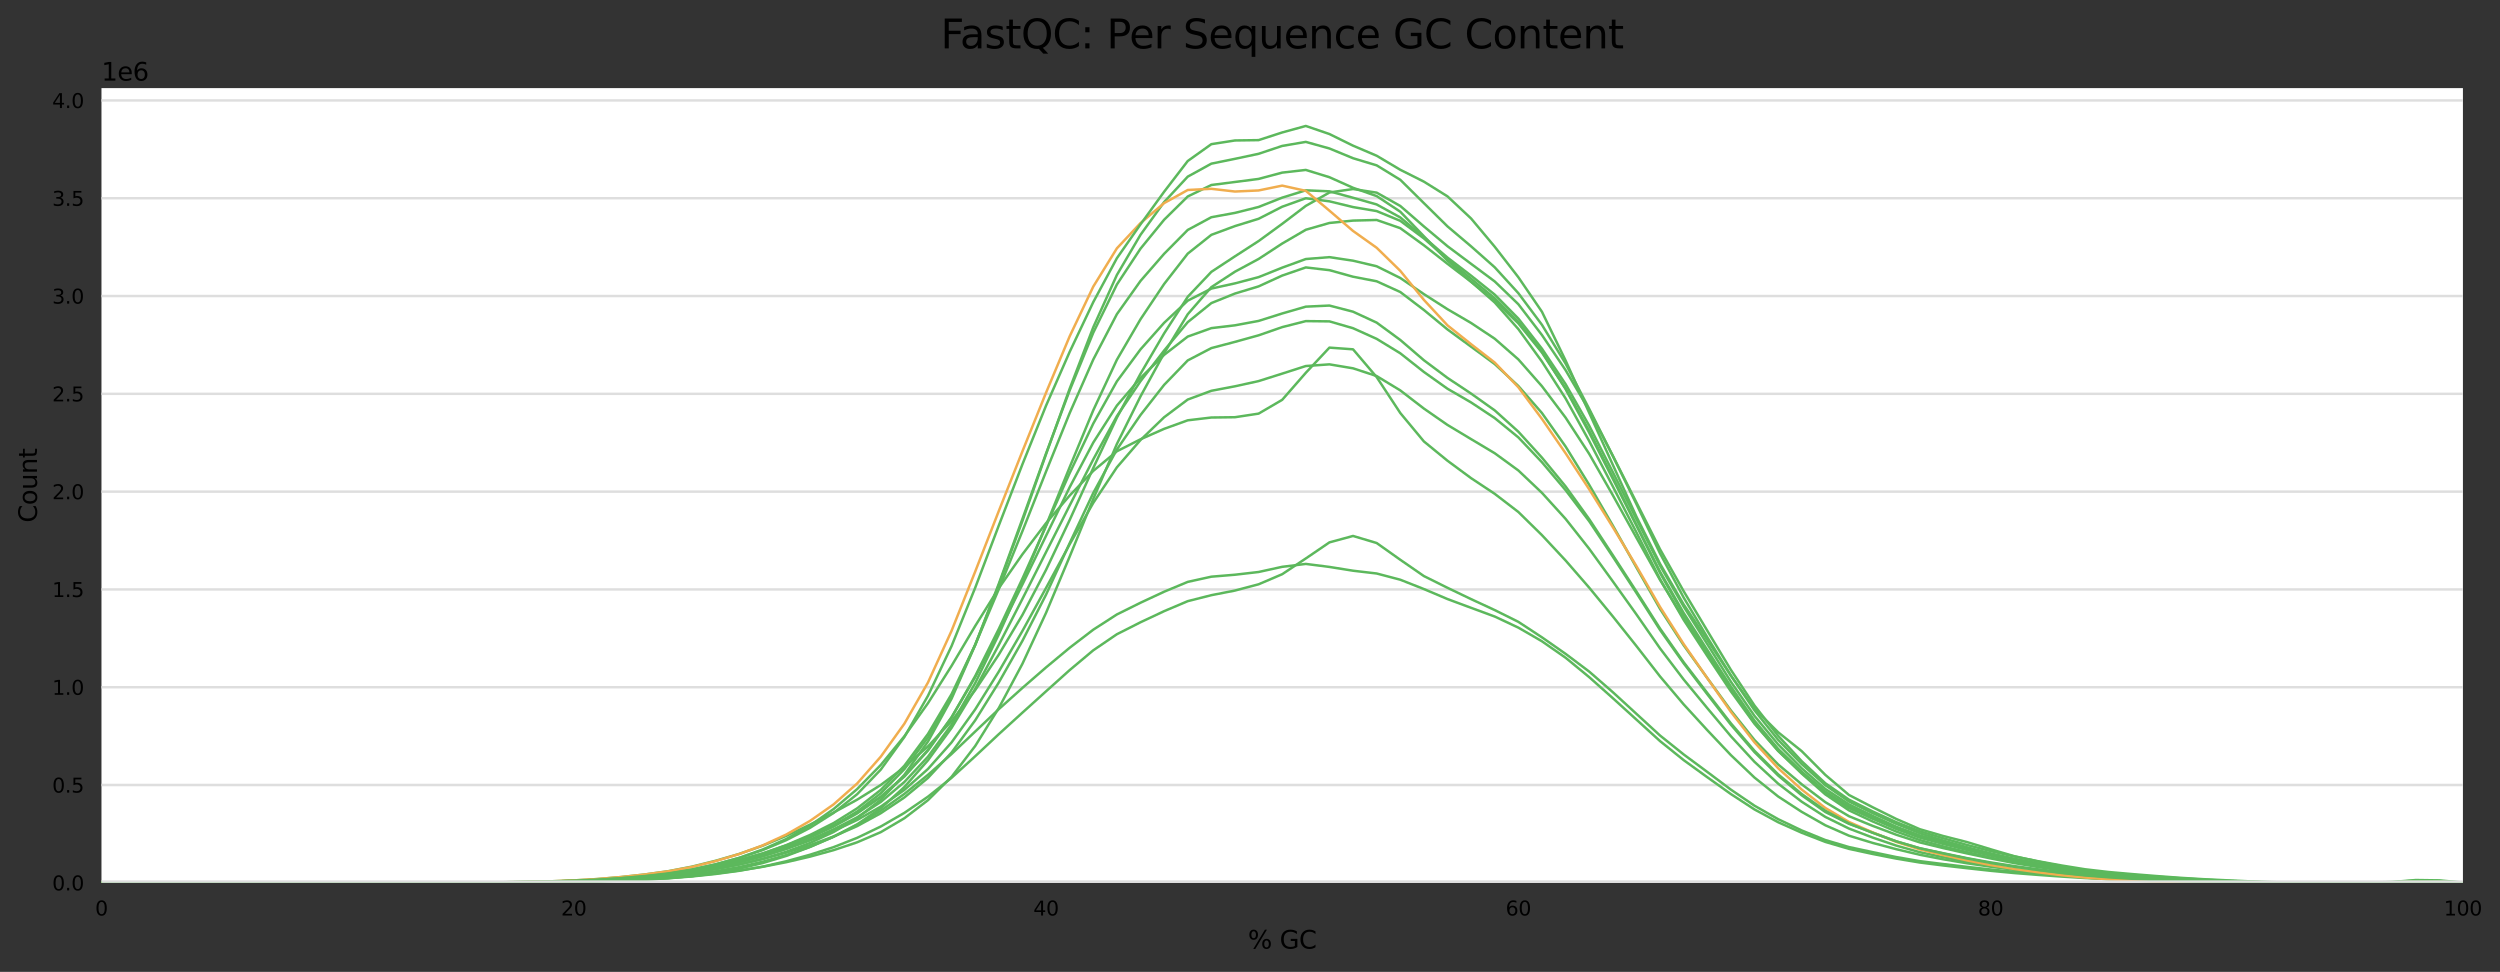 <?xml version="1.0" encoding="utf-8" standalone="no"?>
<!DOCTYPE svg PUBLIC "-//W3C//DTD SVG 1.1//EN"
  "http://www.w3.org/Graphics/SVG/1.1/DTD/svg11.dtd">
<svg xmlns:xlink="http://www.w3.org/1999/xlink" width="1000.281pt" height="388.845pt" viewBox="0 0 1000.281 388.845" xmlns="http://www.w3.org/2000/svg" version="1.1">
 <rect x="0" y="0" width="1000.281" height="388.845" fill="#333333" stroke="none"/>
 <defs>
  <style type="text/css">*{stroke-linejoin: round; stroke-linecap: butt}</style>
 </defs>
 <g id="figure_1">
  <g id="axes_1">
   <g id="patch_1">
    <path d="M 40.601 353.224 
L 985.446 353.224 
L 985.446 35.256 
L 40.601 35.256 
z
" style="fill: #ffffff"/>
   </g>
   <g id="matplotlib.axis_1">
    <g id="xtick_1">
     <g id="text_1">
      <!-- 0 -->
      <g transform="translate(38.056 366.303) scale(0.08 -0.08)">
       <defs>
        <path id="DejaVuSans-30" d="M 2034 4250 
Q 1547 4250 1301 3770 
Q 1056 3291 1056 2328 
Q 1056 1369 1301 889 
Q 1547 409 2034 409 
Q 2525 409 2770 889 
Q 3016 1369 3016 2328 
Q 3016 3291 2770 3770 
Q 2525 4250 2034 4250 
z
M 2034 4750 
Q 2819 4750 3233 4129 
Q 3647 3509 3647 2328 
Q 3647 1150 3233 529 
Q 2819 -91 2034 -91 
Q 1250 -91 836 529 
Q 422 1150 422 2328 
Q 422 3509 836 4129 
Q 1250 4750 2034 4750 
z
" transform="scale(0.016)"/>
       </defs>
       <use xlink:href="#DejaVuSans-30"/>
      </g>
     </g>
    </g>
    <g id="xtick_2">
     <g id="text_2">
      <!-- 20 -->
      <g transform="translate(224.48 366.303) scale(0.08 -0.08)">
       <defs>
        <path id="DejaVuSans-32" d="M 1228 531 
L 3431 531 
L 3431 0 
L 469 0 
L 469 531 
Q 828 903 1448 1529 
Q 2069 2156 2228 2338 
Q 2531 2678 2651 2914 
Q 2772 3150 2772 3378 
Q 2772 3750 2511 3984 
Q 2250 4219 1831 4219 
Q 1534 4219 1204 4116 
Q 875 4013 500 3803 
L 500 4441 
Q 881 4594 1212 4672 
Q 1544 4750 1819 4750 
Q 2544 4750 2975 4387 
Q 3406 4025 3406 3419 
Q 3406 3131 3298 2873 
Q 3191 2616 2906 2266 
Q 2828 2175 2409 1742 
Q 1991 1309 1228 531 
z
" transform="scale(0.016)"/>
       </defs>
       <use xlink:href="#DejaVuSans-32"/>
       <use xlink:href="#DejaVuSans-30" x="63.623"/>
      </g>
     </g>
    </g>
    <g id="xtick_3">
     <g id="text_3">
      <!-- 40 -->
      <g transform="translate(413.449 366.303) scale(0.08 -0.08)">
       <defs>
        <path id="DejaVuSans-34" d="M 2419 4116 
L 825 1625 
L 2419 1625 
L 2419 4116 
z
M 2253 4666 
L 3047 4666 
L 3047 1625 
L 3713 1625 
L 3713 1100 
L 3047 1100 
L 3047 0 
L 2419 0 
L 2419 1100 
L 313 1100 
L 313 1709 
L 2253 4666 
z
" transform="scale(0.016)"/>
       </defs>
       <use xlink:href="#DejaVuSans-34"/>
       <use xlink:href="#DejaVuSans-30" x="63.623"/>
      </g>
     </g>
    </g>
    <g id="xtick_4">
     <g id="text_4">
      <!-- 60 -->
      <g transform="translate(602.418 366.303) scale(0.08 -0.08)">
       <defs>
        <path id="DejaVuSans-36" d="M 2113 2584 
Q 1688 2584 1439 2293 
Q 1191 2003 1191 1497 
Q 1191 994 1439 701 
Q 1688 409 2113 409 
Q 2538 409 2786 701 
Q 3034 994 3034 1497 
Q 3034 2003 2786 2293 
Q 2538 2584 2113 2584 
z
M 3366 4563 
L 3366 3988 
Q 3128 4100 2886 4159 
Q 2644 4219 2406 4219 
Q 1781 4219 1451 3797 
Q 1122 3375 1075 2522 
Q 1259 2794 1537 2939 
Q 1816 3084 2150 3084 
Q 2853 3084 3261 2657 
Q 3669 2231 3669 1497 
Q 3669 778 3244 343 
Q 2819 -91 2113 -91 
Q 1303 -91 875 529 
Q 447 1150 447 2328 
Q 447 3434 972 4092 
Q 1497 4750 2381 4750 
Q 2619 4750 2861 4703 
Q 3103 4656 3366 4563 
z
" transform="scale(0.016)"/>
       </defs>
       <use xlink:href="#DejaVuSans-36"/>
       <use xlink:href="#DejaVuSans-30" x="63.623"/>
      </g>
     </g>
    </g>
    <g id="xtick_5">
     <g id="text_5">
      <!-- 80 -->
      <g transform="translate(791.387 366.303) scale(0.08 -0.08)">
       <defs>
        <path id="DejaVuSans-38" d="M 2034 2216 
Q 1584 2216 1326 1975 
Q 1069 1734 1069 1313 
Q 1069 891 1326 650 
Q 1584 409 2034 409 
Q 2484 409 2743 651 
Q 3003 894 3003 1313 
Q 3003 1734 2745 1975 
Q 2488 2216 2034 2216 
z
M 1403 2484 
Q 997 2584 770 2862 
Q 544 3141 544 3541 
Q 544 4100 942 4425 
Q 1341 4750 2034 4750 
Q 2731 4750 3128 4425 
Q 3525 4100 3525 3541 
Q 3525 3141 3298 2862 
Q 3072 2584 2669 2484 
Q 3125 2378 3379 2068 
Q 3634 1759 3634 1313 
Q 3634 634 3220 271 
Q 2806 -91 2034 -91 
Q 1263 -91 848 271 
Q 434 634 434 1313 
Q 434 1759 690 2068 
Q 947 2378 1403 2484 
z
M 1172 3481 
Q 1172 3119 1398 2916 
Q 1625 2713 2034 2713 
Q 2441 2713 2670 2916 
Q 2900 3119 2900 3481 
Q 2900 3844 2670 4047 
Q 2441 4250 2034 4250 
Q 1625 4250 1398 4047 
Q 1172 3844 1172 3481 
z
" transform="scale(0.016)"/>
       </defs>
       <use xlink:href="#DejaVuSans-38"/>
       <use xlink:href="#DejaVuSans-30" x="63.623"/>
      </g>
     </g>
    </g>
    <g id="xtick_6">
     <g id="text_6">
      <!-- 100 -->
      <g transform="translate(977.811 366.303) scale(0.08 -0.08)">
       <defs>
        <path id="DejaVuSans-31" d="M 794 531 
L 1825 531 
L 1825 4091 
L 703 3866 
L 703 4441 
L 1819 4666 
L 2450 4666 
L 2450 531 
L 3481 531 
L 3481 0 
L 794 0 
L 794 531 
z
" transform="scale(0.016)"/>
       </defs>
       <use xlink:href="#DejaVuSans-31"/>
       <use xlink:href="#DejaVuSans-30" x="63.623"/>
       <use xlink:href="#DejaVuSans-30" x="127.246"/>
      </g>
     </g>
    </g>
    <g id="text_7">
     <!-- % GC -->
     <g transform="translate(499.318 379.565) scale(0.1 -0.1)">
      <defs>
       <path id="DejaVuSans-25" d="M 4653 2053 
Q 4381 2053 4226 1822 
Q 4072 1591 4072 1178 
Q 4072 772 4226 539 
Q 4381 306 4653 306 
Q 4919 306 5073 539 
Q 5228 772 5228 1178 
Q 5228 1588 5073 1820 
Q 4919 2053 4653 2053 
z
M 4653 2450 
Q 5147 2450 5437 2106 
Q 5728 1763 5728 1178 
Q 5728 594 5436 251 
Q 5144 -91 4653 -91 
Q 4153 -91 3862 251 
Q 3572 594 3572 1178 
Q 3572 1766 3864 2108 
Q 4156 2450 4653 2450 
z
M 1428 4353 
Q 1159 4353 1004 4120 
Q 850 3888 850 3481 
Q 850 3069 1003 2837 
Q 1156 2606 1428 2606 
Q 1700 2606 1854 2837 
Q 2009 3069 2009 3481 
Q 2009 3884 1853 4118 
Q 1697 4353 1428 4353 
z
M 4250 4750 
L 4750 4750 
L 1831 -91 
L 1331 -91 
L 4250 4750 
z
M 1428 4750 
Q 1922 4750 2215 4408 
Q 2509 4066 2509 3481 
Q 2509 2891 2217 2550 
Q 1925 2209 1428 2209 
Q 931 2209 642 2551 
Q 353 2894 353 3481 
Q 353 4063 643 4406 
Q 934 4750 1428 4750 
z
" transform="scale(0.016)"/>
       <path id="DejaVuSans-20" transform="scale(0.016)"/>
       <path id="DejaVuSans-47" d="M 3809 666 
L 3809 1919 
L 2778 1919 
L 2778 2438 
L 4434 2438 
L 4434 434 
Q 4069 175 3628 42 
Q 3188 -91 2688 -91 
Q 1594 -91 976 548 
Q 359 1188 359 2328 
Q 359 3472 976 4111 
Q 1594 4750 2688 4750 
Q 3144 4750 3555 4637 
Q 3966 4525 4313 4306 
L 4313 3634 
Q 3963 3931 3569 4081 
Q 3175 4231 2741 4231 
Q 1884 4231 1454 3753 
Q 1025 3275 1025 2328 
Q 1025 1384 1454 906 
Q 1884 428 2741 428 
Q 3075 428 3337 486 
Q 3600 544 3809 666 
z
" transform="scale(0.016)"/>
       <path id="DejaVuSans-43" d="M 4122 4306 
L 4122 3641 
Q 3803 3938 3442 4084 
Q 3081 4231 2675 4231 
Q 1875 4231 1450 3742 
Q 1025 3253 1025 2328 
Q 1025 1406 1450 917 
Q 1875 428 2675 428 
Q 3081 428 3442 575 
Q 3803 722 4122 1019 
L 4122 359 
Q 3791 134 3420 21 
Q 3050 -91 2638 -91 
Q 1578 -91 968 557 
Q 359 1206 359 2328 
Q 359 3453 968 4101 
Q 1578 4750 2638 4750 
Q 3056 4750 3426 4639 
Q 3797 4528 4122 4306 
z
" transform="scale(0.016)"/>
      </defs>
      <use xlink:href="#DejaVuSans-25"/>
      <use xlink:href="#DejaVuSans-20" x="95.02"/>
      <use xlink:href="#DejaVuSans-47" x="126.807"/>
      <use xlink:href="#DejaVuSans-43" x="204.297"/>
     </g>
    </g>
   </g>
   <g id="matplotlib.axis_2">
    <g id="ytick_1">
     <g id="line2d_1">
      <path d="M 40.601 353.224 
L 985.446 353.224 
" clip-path="url(#pefaa53a4fd)" style="fill: none; stroke: #dedede; stroke-linecap: square"/>
     </g>
     <g id="text_8">
      <!-- 0.0 -->
      <g transform="translate(20.878 356.263) scale(0.08 -0.08)">
       <defs>
        <path id="DejaVuSans-2e" d="M 684 794 
L 1344 794 
L 1344 0 
L 684 0 
L 684 794 
z
" transform="scale(0.016)"/>
       </defs>
       <use xlink:href="#DejaVuSans-30"/>
       <use xlink:href="#DejaVuSans-2e" x="63.623"/>
       <use xlink:href="#DejaVuSans-30" x="95.41"/>
      </g>
     </g>
    </g>
    <g id="ytick_2">
     <g id="line2d_2">
      <path d="M 40.601 314.094 
L 985.446 314.094 
" clip-path="url(#pefaa53a4fd)" style="fill: none; stroke: #dedede; stroke-linecap: square"/>
     </g>
     <g id="text_9">
      <!-- 0.5 -->
      <g transform="translate(20.878 317.134) scale(0.08 -0.08)">
       <defs>
        <path id="DejaVuSans-35" d="M 691 4666 
L 3169 4666 
L 3169 4134 
L 1269 4134 
L 1269 2991 
Q 1406 3038 1543 3061 
Q 1681 3084 1819 3084 
Q 2600 3084 3056 2656 
Q 3513 2228 3513 1497 
Q 3513 744 3044 326 
Q 2575 -91 1722 -91 
Q 1428 -91 1123 -41 
Q 819 9 494 109 
L 494 744 
Q 775 591 1075 516 
Q 1375 441 1709 441 
Q 2250 441 2565 725 
Q 2881 1009 2881 1497 
Q 2881 1984 2565 2268 
Q 2250 2553 1709 2553 
Q 1456 2553 1204 2497 
Q 953 2441 691 2322 
L 691 4666 
z
" transform="scale(0.016)"/>
       </defs>
       <use xlink:href="#DejaVuSans-30"/>
       <use xlink:href="#DejaVuSans-2e" x="63.623"/>
       <use xlink:href="#DejaVuSans-35" x="95.41"/>
      </g>
     </g>
    </g>
    <g id="ytick_3">
     <g id="line2d_3">
      <path d="M 40.601 274.965 
L 985.446 274.965 
" clip-path="url(#pefaa53a4fd)" style="fill: none; stroke: #dedede; stroke-linecap: square"/>
     </g>
     <g id="text_10">
      <!-- 1.0 -->
      <g transform="translate(20.878 278.004) scale(0.08 -0.08)">
       <use xlink:href="#DejaVuSans-31"/>
       <use xlink:href="#DejaVuSans-2e" x="63.623"/>
       <use xlink:href="#DejaVuSans-30" x="95.41"/>
      </g>
     </g>
    </g>
    <g id="ytick_4">
     <g id="line2d_4">
      <path d="M 40.601 235.836 
L 985.446 235.836 
" clip-path="url(#pefaa53a4fd)" style="fill: none; stroke: #dedede; stroke-linecap: square"/>
     </g>
     <g id="text_11">
      <!-- 1.5 -->
      <g transform="translate(20.878 238.875) scale(0.08 -0.08)">
       <use xlink:href="#DejaVuSans-31"/>
       <use xlink:href="#DejaVuSans-2e" x="63.623"/>
       <use xlink:href="#DejaVuSans-35" x="95.41"/>
      </g>
     </g>
    </g>
    <g id="ytick_5">
     <g id="line2d_5">
      <path d="M 40.601 196.706 
L 985.446 196.706 
" clip-path="url(#pefaa53a4fd)" style="fill: none; stroke: #dedede; stroke-linecap: square"/>
     </g>
     <g id="text_12">
      <!-- 2.0 -->
      <g transform="translate(20.878 199.746) scale(0.08 -0.08)">
       <use xlink:href="#DejaVuSans-32"/>
       <use xlink:href="#DejaVuSans-2e" x="63.623"/>
       <use xlink:href="#DejaVuSans-30" x="95.41"/>
      </g>
     </g>
    </g>
    <g id="ytick_6">
     <g id="line2d_6">
      <path d="M 40.601 157.577 
L 985.446 157.577 
" clip-path="url(#pefaa53a4fd)" style="fill: none; stroke: #dedede; stroke-linecap: square"/>
     </g>
     <g id="text_13">
      <!-- 2.5 -->
      <g transform="translate(20.878 160.616) scale(0.08 -0.08)">
       <use xlink:href="#DejaVuSans-32"/>
       <use xlink:href="#DejaVuSans-2e" x="63.623"/>
       <use xlink:href="#DejaVuSans-35" x="95.41"/>
      </g>
     </g>
    </g>
    <g id="ytick_7">
     <g id="line2d_7">
      <path d="M 40.601 118.447 
L 985.446 118.447 
" clip-path="url(#pefaa53a4fd)" style="fill: none; stroke: #dedede; stroke-linecap: square"/>
     </g>
     <g id="text_14">
      <!-- 3.0 -->
      <g transform="translate(20.878 121.487) scale(0.08 -0.08)">
       <defs>
        <path id="DejaVuSans-33" d="M 2597 2516 
Q 3050 2419 3304 2112 
Q 3559 1806 3559 1356 
Q 3559 666 3084 287 
Q 2609 -91 1734 -91 
Q 1441 -91 1130 -33 
Q 819 25 488 141 
L 488 750 
Q 750 597 1062 519 
Q 1375 441 1716 441 
Q 2309 441 2620 675 
Q 2931 909 2931 1356 
Q 2931 1769 2642 2001 
Q 2353 2234 1838 2234 
L 1294 2234 
L 1294 2753 
L 1863 2753 
Q 2328 2753 2575 2939 
Q 2822 3125 2822 3475 
Q 2822 3834 2567 4026 
Q 2313 4219 1838 4219 
Q 1578 4219 1281 4162 
Q 984 4106 628 3988 
L 628 4550 
Q 988 4650 1302 4700 
Q 1616 4750 1894 4750 
Q 2613 4750 3031 4423 
Q 3450 4097 3450 3541 
Q 3450 3153 3228 2886 
Q 3006 2619 2597 2516 
z
" transform="scale(0.016)"/>
       </defs>
       <use xlink:href="#DejaVuSans-33"/>
       <use xlink:href="#DejaVuSans-2e" x="63.623"/>
       <use xlink:href="#DejaVuSans-30" x="95.41"/>
      </g>
     </g>
    </g>
    <g id="ytick_8">
     <g id="line2d_8">
      <path d="M 40.601 79.318 
L 985.446 79.318 
" clip-path="url(#pefaa53a4fd)" style="fill: none; stroke: #dedede; stroke-linecap: square"/>
     </g>
     <g id="text_15">
      <!-- 3.5 -->
      <g transform="translate(20.878 82.357) scale(0.08 -0.08)">
       <use xlink:href="#DejaVuSans-33"/>
       <use xlink:href="#DejaVuSans-2e" x="63.623"/>
       <use xlink:href="#DejaVuSans-35" x="95.41"/>
      </g>
     </g>
    </g>
    <g id="ytick_9">
     <g id="line2d_9">
      <path d="M 40.601 40.189 
L 985.446 40.189 
" clip-path="url(#pefaa53a4fd)" style="fill: none; stroke: #dedede; stroke-linecap: square"/>
     </g>
     <g id="text_16">
      <!-- 4.0 -->
      <g transform="translate(20.878 43.228) scale(0.08 -0.08)">
       <use xlink:href="#DejaVuSans-34"/>
       <use xlink:href="#DejaVuSans-2e" x="63.623"/>
       <use xlink:href="#DejaVuSans-30" x="95.41"/>
      </g>
     </g>
    </g>
    <g id="text_17">
     <!-- Count -->
     <g transform="translate(14.798 209.088) rotate(-90) scale(0.1 -0.1)">
      <defs>
       <path id="DejaVuSans-6f" d="M 1959 3097 
Q 1497 3097 1228 2736 
Q 959 2375 959 1747 
Q 959 1119 1226 758 
Q 1494 397 1959 397 
Q 2419 397 2687 759 
Q 2956 1122 2956 1747 
Q 2956 2369 2687 2733 
Q 2419 3097 1959 3097 
z
M 1959 3584 
Q 2709 3584 3137 3096 
Q 3566 2609 3566 1747 
Q 3566 888 3137 398 
Q 2709 -91 1959 -91 
Q 1206 -91 779 398 
Q 353 888 353 1747 
Q 353 2609 779 3096 
Q 1206 3584 1959 3584 
z
" transform="scale(0.016)"/>
       <path id="DejaVuSans-75" d="M 544 1381 
L 544 3500 
L 1119 3500 
L 1119 1403 
Q 1119 906 1312 657 
Q 1506 409 1894 409 
Q 2359 409 2629 706 
Q 2900 1003 2900 1516 
L 2900 3500 
L 3475 3500 
L 3475 0 
L 2900 0 
L 2900 538 
Q 2691 219 2414 64 
Q 2138 -91 1772 -91 
Q 1169 -91 856 284 
Q 544 659 544 1381 
z
M 1991 3584 
L 1991 3584 
z
" transform="scale(0.016)"/>
       <path id="DejaVuSans-6e" d="M 3513 2113 
L 3513 0 
L 2938 0 
L 2938 2094 
Q 2938 2591 2744 2837 
Q 2550 3084 2163 3084 
Q 1697 3084 1428 2787 
Q 1159 2491 1159 1978 
L 1159 0 
L 581 0 
L 581 3500 
L 1159 3500 
L 1159 2956 
Q 1366 3272 1645 3428 
Q 1925 3584 2291 3584 
Q 2894 3584 3203 3211 
Q 3513 2838 3513 2113 
z
" transform="scale(0.016)"/>
       <path id="DejaVuSans-74" d="M 1172 4494 
L 1172 3500 
L 2356 3500 
L 2356 3053 
L 1172 3053 
L 1172 1153 
Q 1172 725 1289 603 
Q 1406 481 1766 481 
L 2356 481 
L 2356 0 
L 1766 0 
Q 1100 0 847 248 
Q 594 497 594 1153 
L 594 3053 
L 172 3053 
L 172 3500 
L 594 3500 
L 594 4494 
L 1172 4494 
z
" transform="scale(0.016)"/>
      </defs>
      <use xlink:href="#DejaVuSans-43"/>
      <use xlink:href="#DejaVuSans-6f" x="69.824"/>
      <use xlink:href="#DejaVuSans-75" x="131.006"/>
      <use xlink:href="#DejaVuSans-6e" x="194.385"/>
      <use xlink:href="#DejaVuSans-74" x="257.764"/>
     </g>
    </g>
    <g id="text_18">
     <!-- 1e6 -->
     <g transform="translate(40.601 32.256) scale(0.1 -0.1)">
      <defs>
       <path id="DejaVuSans-65" d="M 3597 1894 
L 3597 1613 
L 953 1613 
Q 991 1019 1311 708 
Q 1631 397 2203 397 
Q 2534 397 2845 478 
Q 3156 559 3463 722 
L 3463 178 
Q 3153 47 2828 -22 
Q 2503 -91 2169 -91 
Q 1331 -91 842 396 
Q 353 884 353 1716 
Q 353 2575 817 3079 
Q 1281 3584 2069 3584 
Q 2775 3584 3186 3129 
Q 3597 2675 3597 1894 
z
M 3022 2063 
Q 3016 2534 2758 2815 
Q 2500 3097 2075 3097 
Q 1594 3097 1305 2825 
Q 1016 2553 972 2059 
L 3022 2063 
z
" transform="scale(0.016)"/>
      </defs>
      <use xlink:href="#DejaVuSans-31"/>
      <use xlink:href="#DejaVuSans-65" x="63.623"/>
      <use xlink:href="#DejaVuSans-36" x="125.146"/>
     </g>
    </g>
   </g>
   <g id="line2d_10">
    <path d="M 40.601 353.209 
L 50.049 353.207 
L 59.498 353.208 
L 68.946 353.214 
L 78.394 353.216 
L 87.843 353.215 
L 97.291 353.214 
L 106.74 353.214 
L 116.188 353.213 
L 125.637 353.209 
L 135.085 353.205 
L 144.534 353.202 
L 153.982 353.197 
L 163.43 353.19 
L 172.879 353.18 
L 182.327 353.162 
L 191.776 353.123 
L 201.224 353.062 
L 210.673 352.964 
L 220.121 352.777 
L 229.57 352.478 
L 239.018 352.009 
L 248.467 351.358 
L 257.915 350.531 
L 267.363 349.412 
L 276.812 347.853 
L 286.26 345.838 
L 295.709 343.249 
L 305.157 339.893 
L 314.606 335.684 
L 324.054 330.345 
L 333.503 323.727 
L 342.951 315.725 
L 352.399 306.081 
L 361.848 294.589 
L 371.296 281.342 
L 380.745 266.397 
L 390.193 250.46 
L 399.642 235.31 
L 409.09 221.775 
L 418.539 209.311 
L 427.987 198.267 
L 437.436 188.411 
L 446.884 180.555 
L 456.332 175.764 
L 465.781 171.586 
L 475.229 168.17 
L 484.678 167.053 
L 494.126 166.932 
L 503.575 165.496 
L 513.023 159.973 
L 522.472 149.156 
L 531.92 139.086 
L 541.368 139.768 
L 550.817 150.88 
L 560.265 165.242 
L 569.714 176.62 
L 579.162 184.351 
L 588.611 191.322 
L 598.059 197.587 
L 607.508 204.85 
L 616.956 214.124 
L 626.405 224.25 
L 635.853 235.124 
L 645.301 246.629 
L 654.75 258.49 
L 664.198 270.645 
L 673.647 281.818 
L 683.095 292.138 
L 692.544 302.128 
L 701.992 311.114 
L 711.441 318.672 
L 720.889 324.836 
L 730.337 330.203 
L 739.786 334.368 
L 749.234 337.251 
L 758.683 339.766 
L 768.131 342.006 
L 777.58 343.824 
L 787.028 345.41 
L 796.477 346.779 
L 805.925 347.907 
L 815.374 348.894 
L 824.822 349.82 
L 834.27 350.686 
L 843.719 351.342 
L 853.167 351.823 
L 862.616 352.262 
L 872.064 352.618 
L 881.513 352.849 
L 890.961 352.997 
L 900.41 353.103 
L 909.858 353.174 
L 919.306 353.198 
L 928.755 353.209 
L 938.203 353.213 
L 947.652 353.212 
L 957.1 353.205 
L 966.549 353.175 
L 975.997 353.184 
L 985.446 353.221 
" clip-path="url(#pefaa53a4fd)" style="fill: none; stroke: #5cb85c; stroke-linecap: square"/>
   </g>
   <g id="line2d_11">
    <path d="M 40.601 353.155 
L 50.049 353.144 
L 59.498 353.149 
L 68.946 353.171 
L 78.394 353.182 
L 87.843 353.189 
L 97.291 353.191 
L 106.74 353.194 
L 116.188 353.193 
L 125.637 353.188 
L 135.085 353.182 
L 144.534 353.178 
L 153.982 353.173 
L 163.43 353.162 
L 172.879 353.145 
L 182.327 353.122 
L 191.776 353.088 
L 201.224 353.044 
L 210.673 352.962 
L 220.121 352.804 
L 229.57 352.558 
L 239.018 352.208 
L 248.467 351.735 
L 257.915 351.125 
L 267.363 350.331 
L 276.812 349.21 
L 286.26 347.721 
L 295.709 345.901 
L 305.157 343.726 
L 314.606 341.162 
L 324.054 338.156 
L 333.503 334.692 
L 342.951 330.545 
L 352.399 325.388 
L 361.848 319.072 
L 371.296 311.248 
L 380.745 301.087 
L 390.193 288.208 
L 399.642 273.049 
L 409.09 256.395 
L 418.539 237.92 
L 427.987 217.334 
L 437.436 197.225 
L 446.884 179.849 
L 456.332 166.045 
L 465.781 153.99 
L 475.229 144.204 
L 484.678 139.277 
L 494.126 136.788 
L 503.575 134.169 
L 513.023 130.884 
L 522.472 128.48 
L 531.92 128.586 
L 541.368 131.323 
L 550.817 135.577 
L 560.265 141.352 
L 569.714 148.821 
L 579.162 155.544 
L 588.611 161.03 
L 598.059 167.283 
L 607.508 175.001 
L 616.956 184.954 
L 626.405 196.114 
L 635.853 208.548 
L 645.301 222.724 
L 654.75 237.232 
L 664.198 252.032 
L 673.647 265.394 
L 683.095 277.758 
L 692.544 289.959 
L 701.992 300.936 
L 711.441 310.291 
L 720.889 318.21 
L 730.337 324.9 
L 739.786 329.62 
L 749.234 333.11 
L 758.683 336.607 
L 768.131 339.384 
L 777.58 341.396 
L 787.028 343.345 
L 796.477 345.059 
L 805.925 346.533 
L 815.374 347.806 
L 824.822 348.9 
L 834.27 349.846 
L 843.719 350.589 
L 853.167 351.188 
L 862.616 351.702 
L 872.064 352.128 
L 881.513 352.436 
L 890.961 352.662 
L 900.41 352.899 
L 909.858 353.094 
L 919.306 353.166 
L 928.755 353.184 
L 938.203 353.178 
L 947.652 353.12 
L 957.1 352.903 
L 966.549 352.113 
L 975.997 352.248 
L 985.446 353.112 
" clip-path="url(#pefaa53a4fd)" style="fill: none; stroke: #5cb85c; stroke-linecap: square"/>
   </g>
   <g id="line2d_12">
    <path d="M 40.601 353.219 
L 50.049 353.218 
L 59.498 353.217 
L 68.946 353.216 
L 78.394 353.215 
L 87.843 353.214 
L 97.291 353.213 
L 106.74 353.212 
L 116.188 353.21 
L 125.637 353.208 
L 135.085 353.203 
L 144.534 353.197 
L 153.982 353.192 
L 163.43 353.185 
L 172.879 353.172 
L 182.327 353.145 
L 191.776 353.105 
L 201.224 353.051 
L 210.673 352.957 
L 220.121 352.786 
L 229.57 352.524 
L 239.018 352.131 
L 248.467 351.56 
L 257.915 350.872 
L 267.363 350.024 
L 276.812 348.785 
L 286.26 347.072 
L 295.709 345.014 
L 305.157 342.542 
L 314.606 339.57 
L 324.054 335.97 
L 333.503 331.837 
L 342.951 327.019 
L 352.399 320.892 
L 361.848 312.883 
L 371.296 302.754 
L 380.745 289.905 
L 390.193 273.303 
L 399.642 253.798 
L 409.09 232.706 
L 418.539 210.213 
L 427.987 186.921 
L 437.436 164.137 
L 446.884 143.934 
L 456.332 127.736 
L 465.781 113.63 
L 475.229 101.482 
L 484.678 93.963 
L 494.126 90.459 
L 503.575 87.542 
L 513.023 82.712 
L 522.472 79.324 
L 531.92 80.557 
L 541.368 82.851 
L 550.817 84.458 
L 560.265 88.349 
L 569.714 95.393 
L 579.162 103.73 
L 588.611 111.522 
L 598.059 119.341 
L 607.508 128.778 
L 616.956 140.748 
L 626.405 155.643 
L 635.853 173.1 
L 645.301 191.574 
L 654.75 210.26 
L 664.198 229.221 
L 673.647 246.003 
L 683.095 260.957 
L 692.544 275.726 
L 701.992 289.291 
L 711.441 300.385 
L 720.889 309.528 
L 730.337 317.86 
L 739.786 324.229 
L 749.234 328.659 
L 758.683 332.699 
L 768.131 336.114 
L 777.58 338.659 
L 787.028 340.951 
L 796.477 343.132 
L 805.925 345.014 
L 815.374 346.5 
L 824.822 347.88 
L 834.27 349.117 
L 843.719 349.982 
L 853.167 350.686 
L 862.616 351.367 
L 872.064 351.939 
L 881.513 352.372 
L 890.961 352.707 
L 900.41 352.957 
L 909.858 353.121 
L 919.306 353.179 
L 928.755 353.197 
L 938.203 353.2 
L 947.652 353.178 
L 957.1 353.105 
L 966.549 352.864 
L 975.997 352.935 
L 985.446 353.208 
" clip-path="url(#pefaa53a4fd)" style="fill: none; stroke: #5cb85c; stroke-linecap: square"/>
   </g>
   <g id="line2d_13">
    <path d="M 40.601 353.221 
L 50.049 353.22 
L 59.498 353.219 
L 68.946 353.219 
L 78.394 353.219 
L 87.843 353.217 
L 97.291 353.214 
L 106.74 353.21 
L 116.188 353.207 
L 125.637 353.206 
L 135.085 353.203 
L 144.534 353.198 
L 153.982 353.193 
L 163.43 353.185 
L 172.879 353.17 
L 182.327 353.147 
L 191.776 353.111 
L 201.224 353.05 
L 210.673 352.941 
L 220.121 352.756 
L 229.57 352.495 
L 239.018 352.099 
L 248.467 351.515 
L 257.915 350.773 
L 267.363 349.843 
L 276.812 348.537 
L 286.26 346.77 
L 295.709 344.618 
L 305.157 342.005 
L 314.606 338.865 
L 324.054 334.98 
L 333.503 330.345 
L 342.951 324.71 
L 352.399 317.417 
L 361.848 307.774 
L 371.296 295.059 
L 380.745 278.684 
L 390.193 257.951 
L 399.642 234.051 
L 409.09 208.396 
L 418.539 181.745 
L 427.987 155.517 
L 437.436 130.942 
L 446.884 110.008 
L 456.332 93.946 
L 465.781 80.848 
L 475.229 70.675 
L 484.678 65.479 
L 494.126 63.55 
L 503.575 61.539 
L 513.023 58.385 
L 522.472 56.772 
L 531.92 59.408 
L 541.368 63.305 
L 550.817 66.158 
L 560.265 71.931 
L 569.714 81.277 
L 579.162 90.586 
L 588.611 98.574 
L 598.059 106.952 
L 607.508 117.306 
L 616.956 129.967 
L 626.405 145.463 
L 635.853 163.578 
L 645.301 182.423 
L 654.75 201.669 
L 664.198 221.444 
L 673.647 239.088 
L 683.095 254.945 
L 692.544 270.255 
L 701.992 284.204 
L 711.441 296.007 
L 720.889 305.717 
L 730.337 314.176 
L 739.786 320.68 
L 749.234 325.334 
L 758.683 329.633 
L 768.131 333.38 
L 777.58 336.321 
L 787.028 338.995 
L 796.477 341.432 
L 805.925 343.594 
L 815.374 345.42 
L 824.822 347.013 
L 834.27 348.413 
L 843.719 349.457 
L 853.167 350.301 
L 862.616 351.123 
L 872.064 351.8 
L 881.513 352.262 
L 890.961 352.609 
L 900.41 352.899 
L 909.858 353.097 
L 919.306 353.171 
L 928.755 353.196 
L 938.203 353.202 
L 947.652 353.191 
L 957.1 353.151 
L 966.549 352.996 
L 975.997 353.033 
L 985.446 353.209 
" clip-path="url(#pefaa53a4fd)" style="fill: none; stroke: #5cb85c; stroke-linecap: square"/>
   </g>
   <g id="line2d_14">
    <path d="M 40.601 353.222 
L 50.049 353.221 
L 59.498 353.221 
L 68.946 353.22 
L 78.394 353.22 
L 87.843 353.22 
L 97.291 353.218 
L 106.74 353.217 
L 116.188 353.216 
L 125.637 353.215 
L 135.085 353.214 
L 144.534 353.211 
L 153.982 353.209 
L 163.43 353.205 
L 172.879 353.2 
L 182.327 353.189 
L 191.776 353.17 
L 201.224 353.145 
L 210.673 353.101 
L 220.121 353.011 
L 229.57 352.869 
L 239.018 352.665 
L 248.467 352.35 
L 257.915 351.926 
L 267.363 351.378 
L 276.812 350.541 
L 286.26 349.293 
L 295.709 347.576 
L 305.157 345.325 
L 314.606 342.463 
L 324.054 338.893 
L 333.503 334.78 
L 342.951 330.041 
L 352.399 324.372 
L 361.848 317.649 
L 371.296 310.021 
L 380.745 301.672 
L 390.193 292.689 
L 399.642 283.731 
L 409.09 275.237 
L 418.539 267.03 
L 427.987 259.178 
L 437.436 251.941 
L 446.884 245.847 
L 456.332 241.161 
L 465.781 236.754 
L 475.229 232.82 
L 484.678 230.737 
L 494.126 229.955 
L 503.575 228.863 
L 513.023 226.791 
L 522.472 225.631 
L 531.92 226.836 
L 541.368 228.351 
L 550.817 229.461 
L 560.265 231.949 
L 569.714 235.688 
L 579.162 239.69 
L 588.611 243.204 
L 598.059 246.685 
L 607.508 251.122 
L 616.956 256.59 
L 626.405 263.163 
L 635.853 270.93 
L 645.301 279.339 
L 654.75 287.92 
L 664.198 296.519 
L 673.647 304.127 
L 683.095 310.974 
L 692.544 317.712 
L 701.992 323.871 
L 711.441 328.975 
L 720.889 333.198 
L 730.337 336.859 
L 739.786 339.638 
L 749.234 341.675 
L 758.683 343.536 
L 768.131 345.107 
L 777.58 346.301 
L 787.028 347.383 
L 796.477 348.419 
L 805.925 349.32 
L 815.374 350.057 
L 824.822 350.735 
L 834.27 351.316 
L 843.719 351.728 
L 853.167 352.07 
L 862.616 352.405 
L 872.064 352.67 
L 881.513 352.853 
L 890.961 352.984 
L 900.41 353.095 
L 909.858 353.179 
L 919.306 353.206 
L 928.755 353.215 
L 938.203 353.217 
L 947.652 353.212 
L 957.1 353.195 
L 966.549 353.134 
L 975.997 353.148 
L 985.446 353.216 
" clip-path="url(#pefaa53a4fd)" style="fill: none; stroke: #5cb85c; stroke-linecap: square"/>
   </g>
   <g id="line2d_15">
    <path d="M 40.601 353.222 
L 50.049 353.221 
L 59.498 353.22 
L 68.946 353.219 
L 78.394 353.219 
L 87.843 353.218 
L 97.291 353.217 
L 106.74 353.215 
L 116.188 353.213 
L 125.637 353.211 
L 135.085 353.207 
L 144.534 353.203 
L 153.982 353.199 
L 163.43 353.192 
L 172.879 353.183 
L 182.327 353.169 
L 191.776 353.144 
L 201.224 353.105 
L 210.673 353.031 
L 220.121 352.908 
L 229.57 352.734 
L 239.018 352.47 
L 248.467 352.06 
L 257.915 351.509 
L 267.363 350.852 
L 276.812 349.928 
L 286.26 348.626 
L 295.709 346.937 
L 305.157 344.778 
L 314.606 342.125 
L 324.054 338.849 
L 333.503 334.818 
L 342.951 329.827 
L 352.399 323.403 
L 361.848 314.9 
L 371.296 304.201 
L 380.745 291.232 
L 390.193 275.639 
L 399.642 258.019 
L 409.09 239.614 
L 418.539 220.909 
L 427.987 202.242 
L 437.436 183.795 
L 446.884 166.503 
L 456.332 152.53 
L 465.781 140.241 
L 475.229 128.894 
L 484.678 121.265 
L 494.126 117.451 
L 503.575 114.588 
L 513.023 110.261 
L 522.472 107 
L 531.92 108.094 
L 541.368 110.721 
L 550.817 112.543 
L 560.265 116.839 
L 569.714 124.03 
L 579.162 131.822 
L 588.611 138.726 
L 598.059 145.667 
L 607.508 154.438 
L 616.956 165.265 
L 626.405 178.652 
L 635.853 193.98 
L 645.301 210.26 
L 654.75 227.05 
L 664.198 243.619 
L 673.647 258.163 
L 683.095 271.294 
L 692.544 284.254 
L 701.992 296.083 
L 711.441 305.857 
L 720.889 313.811 
L 730.337 320.955 
L 739.786 326.572 
L 749.234 330.429 
L 758.683 333.976 
L 768.131 337.059 
L 777.58 339.353 
L 787.028 341.474 
L 796.477 343.472 
L 805.925 345.327 
L 815.374 346.907 
L 824.822 348.274 
L 834.27 349.46 
L 843.719 350.278 
L 853.167 350.916 
L 862.616 351.5 
L 872.064 352.028 
L 881.513 352.467 
L 890.961 352.799 
L 900.41 353.022 
L 909.858 353.142 
L 919.306 353.186 
L 928.755 353.201 
L 938.203 353.205 
L 947.652 353.19 
L 957.1 353.139 
L 966.549 352.968 
L 975.997 353.012 
L 985.446 353.207 
" clip-path="url(#pefaa53a4fd)" style="fill: none; stroke: #5cb85c; stroke-linecap: square"/>
   </g>
   <g id="line2d_16">
    <path d="M 40.601 353.217 
L 50.049 353.216 
L 59.498 353.215 
L 68.946 353.217 
L 78.394 353.218 
L 87.843 353.218 
L 97.291 353.216 
L 106.74 353.213 
L 116.188 353.212 
L 125.637 353.211 
L 135.085 353.208 
L 144.534 353.205 
L 153.982 353.201 
L 163.43 353.192 
L 172.879 353.182 
L 182.327 353.166 
L 191.776 353.139 
L 201.224 353.108 
L 210.673 353.058 
L 220.121 352.946 
L 229.57 352.787 
L 239.018 352.559 
L 248.467 352.218 
L 257.915 351.794 
L 267.363 351.276 
L 276.812 350.556 
L 286.26 349.538 
L 295.709 348.312 
L 305.157 346.819 
L 314.606 344.97 
L 324.054 342.764 
L 333.503 340.164 
L 342.951 337.017 
L 352.399 332.959 
L 361.848 327.389 
L 371.296 320.148 
L 380.745 310.814 
L 390.193 298.481 
L 399.642 283.281 
L 409.09 265.577 
L 418.539 245.196 
L 427.987 222.7 
L 437.436 199.615 
L 446.884 177.636 
L 456.332 158.591 
L 465.781 141.339 
L 475.229 125.722 
L 484.678 114.883 
L 494.126 108.707 
L 503.575 103.623 
L 513.023 97.444 
L 522.472 91.932 
L 531.92 89.211 
L 541.368 88.262 
L 550.817 88.012 
L 560.265 91.293 
L 569.714 98.137 
L 579.162 105.561 
L 588.611 112.764 
L 598.059 120.298 
L 607.508 129.383 
L 616.956 141.067 
L 626.405 155.432 
L 635.853 172.338 
L 645.301 190.94 
L 654.75 209.959 
L 664.198 228.739 
L 673.647 245.249 
L 683.095 260.034 
L 692.544 274.689 
L 701.992 288.338 
L 711.441 299.623 
L 720.889 308.756 
L 730.337 316.711 
L 739.786 322.647 
L 749.234 326.9 
L 758.683 331.036 
L 768.131 334.45 
L 777.58 336.927 
L 787.028 339.42 
L 796.477 341.762 
L 805.925 343.803 
L 815.374 345.563 
L 824.822 347.157 
L 834.27 348.533 
L 843.719 349.472 
L 853.167 350.139 
L 862.616 350.749 
L 872.064 351.368 
L 881.513 351.929 
L 890.961 352.411 
L 900.41 352.813 
L 909.858 353.079 
L 919.306 353.17 
L 928.755 353.194 
L 938.203 353.197 
L 947.652 353.177 
L 957.1 353.104 
L 966.549 352.831 
L 975.997 352.89 
L 985.446 353.193 
" clip-path="url(#pefaa53a4fd)" style="fill: none; stroke: #5cb85c; stroke-linecap: square"/>
   </g>
   <g id="line2d_17">
    <path d="M 40.601 353.221 
L 50.049 353.221 
L 59.498 353.219 
L 68.946 353.218 
L 78.394 353.217 
L 87.843 353.216 
L 97.291 353.215 
L 106.74 353.212 
L 116.188 353.209 
L 125.637 353.206 
L 135.085 353.202 
L 144.534 353.197 
L 153.982 353.192 
L 163.43 353.183 
L 172.879 353.169 
L 182.327 353.15 
L 191.776 353.12 
L 201.224 353.075 
L 210.673 352.994 
L 220.121 352.857 
L 229.57 352.646 
L 239.018 352.323 
L 248.467 351.851 
L 257.915 351.226 
L 267.363 350.432 
L 276.812 349.327 
L 286.26 347.795 
L 295.709 345.905 
L 305.157 343.61 
L 314.606 340.792 
L 324.054 337.293 
L 333.503 332.914 
L 342.951 327.298 
L 352.399 319.971 
L 361.848 310.005 
L 371.296 296.685 
L 380.745 279.54 
L 390.193 258.084 
L 399.642 233.545 
L 409.09 207.596 
L 418.539 181.431 
L 427.987 156.207 
L 437.436 133.104 
L 446.884 113.825 
L 456.332 99.489 
L 465.781 87.923 
L 475.229 78.613 
L 484.678 74.018 
L 494.126 72.809 
L 503.575 71.59 
L 513.023 69.065 
L 522.472 67.991 
L 531.92 70.906 
L 541.368 75.133 
L 550.817 78.458 
L 560.265 84.706 
L 569.714 94.526 
L 579.162 104.289 
L 588.611 112.714 
L 598.059 121.031 
L 607.508 131.667 
L 616.956 144.681 
L 626.405 159.412 
L 635.853 176.467 
L 645.301 194.606 
L 654.75 213.008 
L 664.198 231.704 
L 673.647 248.009 
L 683.095 262.455 
L 692.544 276.63 
L 701.992 289.587 
L 711.441 300.427 
L 720.889 309.267 
L 730.337 317.125 
L 739.786 323.237 
L 749.234 327.484 
L 758.683 331.338 
L 768.131 334.697 
L 777.58 337.349 
L 787.028 339.809 
L 796.477 342.056 
L 805.925 344.09 
L 815.374 345.897 
L 824.822 347.513 
L 834.27 348.863 
L 843.719 349.807 
L 853.167 350.551 
L 862.616 351.257 
L 872.064 351.87 
L 881.513 352.322 
L 890.961 352.66 
L 900.41 352.922 
L 909.858 353.101 
L 919.306 353.172 
L 928.755 353.195 
L 938.203 353.201 
L 947.652 353.188 
L 957.1 353.141 
L 966.549 352.984 
L 975.997 353.031 
L 985.446 353.212 
" clip-path="url(#pefaa53a4fd)" style="fill: none; stroke: #5cb85c; stroke-linecap: square"/>
   </g>
   <g id="line2d_18">
    <path d="M 40.601 353.114 
L 50.049 353.095 
L 59.498 353.109 
L 68.946 353.155 
L 78.394 353.176 
L 87.843 353.187 
L 97.291 353.193 
L 106.74 353.195 
L 116.188 353.194 
L 125.637 353.193 
L 135.085 353.19 
L 144.534 353.187 
L 153.982 353.186 
L 163.43 353.18 
L 172.879 353.169 
L 182.327 353.155 
L 191.776 353.14 
L 201.224 353.116 
L 210.673 353.064 
L 220.121 352.975 
L 229.57 352.827 
L 239.018 352.601 
L 248.467 352.3 
L 257.915 351.922 
L 267.363 351.417 
L 276.812 350.688 
L 286.26 349.701 
L 295.709 348.425 
L 305.157 346.742 
L 314.606 344.599 
L 324.054 341.993 
L 333.503 338.957 
L 342.951 335.233 
L 352.399 330.695 
L 361.848 325.239 
L 371.296 318.754 
L 380.745 311.197 
L 390.193 302.579 
L 399.642 293.732 
L 409.09 285.13 
L 418.539 276.597 
L 427.987 268.112 
L 437.436 260.19 
L 446.884 253.76 
L 456.332 248.979 
L 465.781 244.534 
L 475.229 240.532 
L 484.678 238.137 
L 494.126 236.286 
L 503.575 233.785 
L 513.023 229.748 
L 522.472 223.446 
L 531.92 217.013 
L 541.368 214.441 
L 550.817 217.268 
L 560.265 223.965 
L 569.714 230.493 
L 579.162 235.188 
L 588.611 239.721 
L 598.059 244.104 
L 607.508 248.805 
L 616.956 255.007 
L 626.405 261.604 
L 635.853 268.708 
L 645.301 276.942 
L 654.75 285.608 
L 664.198 294.288 
L 673.647 301.853 
L 683.095 308.853 
L 692.544 315.938 
L 701.992 322.371 
L 711.441 327.752 
L 720.889 332.267 
L 730.337 336.108 
L 739.786 338.915 
L 749.234 340.939 
L 758.683 342.915 
L 768.131 344.549 
L 777.58 345.732 
L 787.028 346.843 
L 796.477 347.889 
L 805.925 348.83 
L 815.374 349.609 
L 824.822 350.316 
L 834.27 350.958 
L 843.719 351.46 
L 853.167 351.861 
L 862.616 352.225 
L 872.064 352.52 
L 881.513 352.732 
L 890.961 352.894 
L 900.41 353.045 
L 909.858 353.16 
L 919.306 353.194 
L 928.755 353.204 
L 938.203 353.205 
L 947.652 353.186 
L 957.1 353.123 
L 966.549 352.87 
L 975.997 352.915 
L 985.446 353.195 
" clip-path="url(#pefaa53a4fd)" style="fill: none; stroke: #5cb85c; stroke-linecap: square"/>
   </g>
   <g id="line2d_19">
    <path d="M 40.601 353.163 
L 50.049 353.155 
L 59.498 353.162 
L 68.946 353.184 
L 78.394 353.193 
L 87.843 353.198 
L 97.291 353.2 
L 106.74 353.198 
L 116.188 353.194 
L 125.637 353.191 
L 135.085 353.188 
L 144.534 353.183 
L 153.982 353.176 
L 163.43 353.161 
L 172.879 353.143 
L 182.327 353.114 
L 191.776 353.063 
L 201.224 352.992 
L 210.673 352.865 
L 220.121 352.629 
L 229.57 352.267 
L 239.018 351.722 
L 248.467 350.92 
L 257.915 349.896 
L 267.363 348.58 
L 276.812 346.758 
L 286.26 344.42 
L 295.709 341.683 
L 305.157 338.377 
L 314.606 334.43 
L 324.054 329.964 
L 333.503 325.129 
L 342.951 319.961 
L 352.399 314.076 
L 361.848 306.992 
L 371.296 298.621 
L 380.745 288.518 
L 390.193 276.121 
L 399.642 261.895 
L 409.09 246.029 
L 418.539 228.003 
L 427.987 208.056 
L 437.436 187.247 
L 446.884 167.092 
L 456.332 149.547 
L 465.781 133.402 
L 475.229 118.749 
L 484.678 108.771 
L 494.126 102.557 
L 503.575 96.452 
L 513.023 89.56 
L 522.472 82.374 
L 531.92 77.018 
L 541.368 75.63 
L 550.817 77.076 
L 560.265 82.404 
L 569.714 90.598 
L 579.162 98.513 
L 588.611 105.573 
L 598.059 112.611 
L 607.508 121.718 
L 616.956 134.058 
L 626.405 148.092 
L 635.853 164.181 
L 645.301 182.345 
L 654.75 201.043 
L 664.198 219.752 
L 673.647 236.542 
L 683.095 252.334 
L 692.544 268.012 
L 701.992 282.289 
L 711.441 294.388 
L 720.889 304.578 
L 730.337 313.383 
L 739.786 319.944 
L 749.234 324.644 
L 758.683 328.95 
L 768.131 332.604 
L 777.58 335.422 
L 787.028 338.082 
L 796.477 340.535 
L 805.925 342.689 
L 815.374 344.563 
L 824.822 346.28 
L 834.27 347.805 
L 843.719 348.906 
L 853.167 349.734 
L 862.616 350.497 
L 872.064 351.195 
L 881.513 351.762 
L 890.961 352.213 
L 900.41 352.646 
L 909.858 352.976 
L 919.306 353.11 
L 928.755 353.159 
L 938.203 353.168 
L 947.652 353.121 
L 957.1 352.95 
L 966.549 352.331 
L 975.997 352.485 
L 985.446 353.175 
" clip-path="url(#pefaa53a4fd)" style="fill: none; stroke: #5cb85c; stroke-linecap: square"/>
   </g>
   <g id="line2d_20">
    <path d="M 40.601 353.182 
L 50.049 353.176 
L 59.498 353.182 
L 68.946 353.198 
L 78.394 353.204 
L 87.843 353.207 
L 97.291 353.206 
L 106.74 353.205 
L 116.188 353.204 
L 125.637 353.201 
L 135.085 353.198 
L 144.534 353.194 
L 153.982 353.188 
L 163.43 353.181 
L 172.879 353.17 
L 182.327 353.15 
L 191.776 353.116 
L 201.224 353.063 
L 210.673 352.978 
L 220.121 352.82 
L 229.57 352.559 
L 239.018 352.166 
L 248.467 351.608 
L 257.915 350.874 
L 267.363 349.926 
L 276.812 348.635 
L 286.26 347 
L 295.709 345.05 
L 305.157 342.592 
L 314.606 339.664 
L 324.054 336.288 
L 333.503 332.475 
L 342.951 328.094 
L 352.399 322.719 
L 361.848 316.045 
L 371.296 307.664 
L 380.745 297.028 
L 390.193 283.831 
L 399.642 268.694 
L 409.09 252.438 
L 418.539 235.243 
L 427.987 217.782 
L 437.436 201.206 
L 446.884 186.981 
L 456.332 176.049 
L 465.781 166.942 
L 475.229 159.859 
L 484.678 156.359 
L 494.126 154.562 
L 503.575 152.481 
L 513.023 149.492 
L 522.472 146.455 
L 531.92 145.782 
L 541.368 147.366 
L 550.817 150.468 
L 560.265 156.2 
L 569.714 163.471 
L 579.162 170.031 
L 588.611 175.704 
L 598.059 181.344 
L 607.508 188.235 
L 616.956 197.198 
L 626.405 207.603 
L 635.853 219.576 
L 645.301 232.607 
L 654.75 245.823 
L 664.198 259.424 
L 673.647 271.863 
L 683.095 283.316 
L 692.544 294.578 
L 701.992 304.815 
L 711.441 313.531 
L 720.889 320.78 
L 730.337 326.858 
L 739.786 331.517 
L 749.234 335.112 
L 758.683 338.321 
L 768.131 340.972 
L 777.58 342.98 
L 787.028 344.797 
L 796.477 346.511 
L 805.925 347.998 
L 815.374 349.2 
L 824.822 350.22 
L 834.27 351.113 
L 843.719 351.795 
L 853.167 352.284 
L 862.616 352.658 
L 872.064 352.923 
L 881.513 353.072 
L 890.961 353.149 
L 900.41 353.184 
L 909.858 353.2 
L 919.306 353.207 
L 928.755 353.21 
L 938.203 353.209 
L 947.652 353.191 
L 957.1 353.141 
L 966.549 352.986 
L 975.997 353.027 
L 985.446 353.204 
" clip-path="url(#pefaa53a4fd)" style="fill: none; stroke: #5cb85c; stroke-linecap: square"/>
   </g>
   <g id="line2d_21">
    <path d="M 40.601 353.127 
L 50.049 353.111 
L 59.498 353.123 
L 68.946 353.161 
L 78.394 353.178 
L 87.843 353.186 
L 97.291 353.189 
L 106.74 353.19 
L 116.188 353.188 
L 125.637 353.186 
L 135.085 353.182 
L 144.534 353.177 
L 153.982 353.173 
L 163.43 353.163 
L 172.879 353.143 
L 182.327 353.118 
L 191.776 353.079 
L 201.224 353.017 
L 210.673 352.915 
L 220.121 352.732 
L 229.57 352.446 
L 239.018 352.001 
L 248.467 351.363 
L 257.915 350.582 
L 267.363 349.586 
L 276.812 348.195 
L 286.26 346.357 
L 295.709 344.154 
L 305.157 341.488 
L 314.606 338.264 
L 324.054 334.542 
L 333.503 330.282 
L 342.951 325.15 
L 352.399 318.831 
L 361.848 310.716 
L 371.296 300.296 
L 380.745 287.056 
L 390.193 270.499 
L 399.642 251.62 
L 409.09 231.501 
L 418.539 210.443 
L 427.987 189.3 
L 437.436 169.463 
L 446.884 152.578 
L 456.332 139.79 
L 465.781 129.163 
L 475.229 120.294 
L 484.678 115.463 
L 494.126 113.381 
L 503.575 110.885 
L 513.023 107.09 
L 522.472 103.643 
L 531.92 102.888 
L 541.368 104.306 
L 550.817 106.539 
L 560.265 111.223 
L 569.714 117.675 
L 579.162 123.719 
L 588.611 129.236 
L 598.059 135.521 
L 607.508 143.797 
L 616.956 154.54 
L 626.405 167.087 
L 635.853 181.593 
L 645.301 198.125 
L 654.75 215.142 
L 664.198 232.049 
L 673.647 247.389 
L 683.095 261.719 
L 692.544 276.042 
L 701.992 289.084 
L 711.441 299.961 
L 720.889 309.167 
L 730.337 317.219 
L 739.786 323.153 
L 749.234 327.479 
L 758.683 331.676 
L 768.131 335.15 
L 777.58 337.701 
L 787.028 340.092 
L 796.477 342.338 
L 805.925 344.34 
L 815.374 346.055 
L 824.822 347.598 
L 834.27 348.941 
L 843.719 349.954 
L 853.167 350.769 
L 862.616 351.474 
L 872.064 352.077 
L 881.513 352.531 
L 890.961 352.836 
L 900.41 353.033 
L 909.858 353.141 
L 919.306 353.178 
L 928.755 353.192 
L 938.203 353.192 
L 947.652 353.166 
L 957.1 353.068 
L 966.549 352.707 
L 975.997 352.792 
L 985.446 353.191 
" clip-path="url(#pefaa53a4fd)" style="fill: none; stroke: #5cb85c; stroke-linecap: square"/>
   </g>
   <g id="line2d_22">
    <path d="M 40.601 353.107 
L 50.049 353.083 
L 59.498 353.092 
L 68.946 353.14 
L 78.394 353.165 
L 87.843 353.178 
L 97.291 353.184 
L 106.74 353.184 
L 116.188 353.18 
L 125.637 353.176 
L 135.085 353.172 
L 144.534 353.168 
L 153.982 353.163 
L 163.43 353.152 
L 172.879 353.133 
L 182.327 353.103 
L 191.776 353.056 
L 201.224 353.002 
L 210.673 352.912 
L 220.121 352.732 
L 229.57 352.44 
L 239.018 351.991 
L 248.467 351.381 
L 257.915 350.602 
L 267.363 349.608 
L 276.812 348.24 
L 286.26 346.395 
L 295.709 344.187 
L 305.157 341.498 
L 314.606 338.137 
L 324.054 334.098 
L 333.503 329.329 
L 342.951 323.428 
L 352.399 316.051 
L 361.848 306.372 
L 371.296 293.653 
L 380.745 277.697 
L 390.193 257.981 
L 399.642 235.698 
L 409.09 212.501 
L 418.539 188.661 
L 427.987 165.284 
L 437.436 143.84 
L 446.884 125.696 
L 456.332 112.407 
L 465.781 101.551 
L 475.229 91.997 
L 484.678 86.912 
L 494.126 85.179 
L 503.575 82.812 
L 513.023 79.077 
L 522.472 76.15 
L 531.92 76.552 
L 541.368 79.132 
L 550.817 81.804 
L 560.265 86.999 
L 569.714 94.937 
L 579.162 103.064 
L 588.611 110.299 
L 598.059 117.88 
L 607.508 127.46 
L 616.956 139.53 
L 626.405 153.69 
L 635.853 170.306 
L 645.301 188.891 
L 654.75 207.735 
L 664.198 226.299 
L 673.647 242.687 
L 683.095 257.702 
L 692.544 272.761 
L 701.992 286.441 
L 711.441 297.835 
L 720.889 307.415 
L 730.337 315.68 
L 739.786 321.817 
L 749.234 326.413 
L 758.683 330.781 
L 768.131 334.293 
L 777.58 336.935 
L 787.028 339.461 
L 796.477 341.826 
L 805.925 343.944 
L 815.374 345.771 
L 824.822 347.397 
L 834.27 348.821 
L 843.719 349.888 
L 853.167 350.727 
L 862.616 351.436 
L 872.064 352.042 
L 881.513 352.541 
L 890.961 352.879 
L 900.41 353.058 
L 909.858 353.145 
L 919.306 353.176 
L 928.755 353.189 
L 938.203 353.191 
L 947.652 353.158 
L 957.1 353.043 
L 966.549 352.629 
L 975.997 352.728 
L 985.446 353.188 
" clip-path="url(#pefaa53a4fd)" style="fill: none; stroke: #5cb85c; stroke-linecap: square"/>
   </g>
   <g id="line2d_23">
    <path d="M 40.601 353.195 
L 50.049 353.19 
L 59.498 353.191 
L 68.946 353.202 
L 78.394 353.207 
L 87.843 353.208 
L 97.291 353.207 
L 106.74 353.205 
L 116.188 353.202 
L 125.637 353.2 
L 135.085 353.195 
L 144.534 353.189 
L 153.982 353.183 
L 163.43 353.172 
L 172.879 353.154 
L 182.327 353.125 
L 191.776 353.076 
L 201.224 353.003 
L 210.673 352.88 
L 220.121 352.646 
L 229.57 352.271 
L 239.018 351.716 
L 248.467 350.923 
L 257.915 349.905 
L 267.363 348.618 
L 276.812 346.883 
L 286.26 344.557 
L 295.709 341.729 
L 305.157 338.245 
L 314.606 333.896 
L 324.054 328.481 
L 333.503 321.872 
L 342.951 313.489 
L 352.399 302.763 
L 361.848 289.565 
L 371.296 273.072 
L 380.745 252.36 
L 390.193 228.688 
L 399.642 204.431 
L 409.09 180.554 
L 418.539 157.113 
L 427.987 134.563 
L 437.436 114.659 
L 446.884 99.355 
L 456.332 89.258 
L 465.781 81.263 
L 475.229 76.016 
L 484.678 75.547 
L 494.126 76.632 
L 503.575 76.204 
L 513.023 74.268 
L 522.472 76.356 
L 531.92 84.289 
L 541.368 92.411 
L 550.817 99.133 
L 560.265 108.361 
L 569.714 119.989 
L 579.162 130.184 
L 588.611 137.723 
L 598.059 145.069 
L 607.508 154.936 
L 616.956 167.614 
L 626.405 181.348 
L 635.853 195.764 
L 645.301 210.916 
L 654.75 226.509 
L 664.198 242.847 
L 673.647 257.687 
L 683.095 271.326 
L 692.544 284.815 
L 701.992 297.014 
L 711.441 307.347 
L 720.889 315.921 
L 730.337 323.271 
L 739.786 328.867 
L 749.234 333.052 
L 758.683 336.832 
L 768.131 339.855 
L 777.58 342.14 
L 787.028 344.249 
L 796.477 346.119 
L 805.925 347.689 
L 815.374 349.003 
L 824.822 350.164 
L 834.27 351.117 
L 843.719 351.811 
L 853.167 352.331 
L 862.616 352.684 
L 872.064 352.921 
L 881.513 353.071 
L 890.961 353.148 
L 900.41 353.175 
L 909.858 353.188 
L 919.306 353.194 
L 928.755 353.198 
L 938.203 353.195 
L 947.652 353.169 
L 957.1 353.085 
L 966.549 352.772 
L 975.997 352.852 
L 985.446 353.203 
" clip-path="url(#pefaa53a4fd)" style="fill: none; stroke: #f0ad4e; stroke-linecap: square"/>
   </g>
   <g id="line2d_24">
    <path d="M 40.601 353.108 
L 50.049 353.094 
L 59.498 353.11 
L 68.946 353.154 
L 78.394 353.172 
L 87.843 353.181 
L 97.291 353.184 
L 106.74 353.182 
L 116.188 353.181 
L 125.637 353.18 
L 135.085 353.177 
L 144.534 353.172 
L 153.982 353.164 
L 163.43 353.153 
L 172.879 353.135 
L 182.327 353.11 
L 191.776 353.065 
L 201.224 353.005 
L 210.673 352.907 
L 220.121 352.721 
L 229.57 352.433 
L 239.018 352.008 
L 248.467 351.409 
L 257.915 350.643 
L 267.363 349.682 
L 276.812 348.361 
L 286.26 346.631 
L 295.709 344.534 
L 305.157 341.979 
L 314.606 338.846 
L 324.054 335.091 
L 333.503 330.75 
L 342.951 325.468 
L 352.399 318.842 
L 361.848 310.497 
L 371.296 300.033 
L 380.745 286.951 
L 390.193 270.919 
L 399.642 252.833 
L 409.09 233.848 
L 418.539 214.384 
L 427.987 194.949 
L 437.436 177.068 
L 446.884 162.276 
L 456.332 151.216 
L 465.781 141.988 
L 475.229 134.666 
L 484.678 131.289 
L 494.126 130.164 
L 503.575 128.408 
L 513.023 125.426 
L 522.472 122.696 
L 531.92 122.257 
L 541.368 124.711 
L 550.817 129.08 
L 560.265 136.02 
L 569.714 144.141 
L 579.162 151.208 
L 588.611 157.488 
L 598.059 164.198 
L 607.508 172.72 
L 616.956 183.105 
L 626.405 194.61 
L 635.853 207.709 
L 645.301 222.109 
L 654.75 236.656 
L 664.198 251.486 
L 673.647 264.955 
L 683.095 277.259 
L 692.544 289.406 
L 701.992 300.403 
L 711.441 309.809 
L 720.889 317.683 
L 730.337 324.38 
L 739.786 329.457 
L 749.234 333.206 
L 758.683 336.648 
L 768.131 339.435 
L 777.58 341.512 
L 787.028 343.496 
L 796.477 345.298 
L 805.925 346.818 
L 815.374 348.105 
L 824.822 349.278 
L 834.27 350.278 
L 843.719 351.026 
L 853.167 351.614 
L 862.616 352.133 
L 872.064 352.548 
L 881.513 352.83 
L 890.961 353.019 
L 900.41 353.122 
L 909.858 353.172 
L 919.306 353.189 
L 928.755 353.197 
L 938.203 353.196 
L 947.652 353.165 
L 957.1 353.06 
L 966.549 352.684 
L 975.997 352.769 
L 985.446 353.186 
" clip-path="url(#pefaa53a4fd)" style="fill: none; stroke: #5cb85c; stroke-linecap: square"/>
   </g>
   <g id="line2d_25">
    <path d="M 40.601 353.219 
L 50.049 353.218 
L 59.498 353.218 
L 68.946 353.218 
L 78.394 353.217 
L 87.843 353.215 
L 97.291 353.212 
L 106.74 353.209 
L 116.188 353.207 
L 125.637 353.204 
L 135.085 353.2 
L 144.534 353.196 
L 153.982 353.191 
L 163.43 353.183 
L 172.879 353.166 
L 182.327 353.144 
L 191.776 353.102 
L 201.224 353.033 
L 210.673 352.92 
L 220.121 352.728 
L 229.57 352.447 
L 239.018 352.001 
L 248.467 351.355 
L 257.915 350.529 
L 267.363 349.473 
L 276.812 347.99 
L 286.26 345.886 
L 295.709 343.298 
L 305.157 340.132 
L 314.606 336.146 
L 324.054 331.26 
L 333.503 325.282 
L 342.951 317.77 
L 352.399 307.935 
L 361.848 294.885 
L 371.296 278.388 
L 380.745 258.473 
L 390.193 235.154 
L 399.642 210.237 
L 409.09 185.76 
L 418.539 162.297 
L 427.987 140.79 
L 437.436 120.866 
L 446.884 103.308 
L 456.332 89.766 
L 465.781 76.719 
L 475.229 64.422 
L 484.678 57.678 
L 494.126 56.201 
L 503.575 56.067 
L 513.023 53 
L 522.472 50.397 
L 531.92 53.629 
L 541.368 58.283 
L 550.817 62.314 
L 560.265 67.928 
L 569.714 72.679 
L 579.162 78.574 
L 588.611 87.435 
L 598.059 98.725 
L 607.508 110.924 
L 616.956 124.751 
L 626.405 144.232 
L 635.853 165.173 
L 645.301 185.965 
L 654.75 206.715 
L 664.198 225.57 
L 673.647 241.832 
L 683.095 256.03 
L 692.544 270.333 
L 701.992 283.57 
L 711.441 292.967 
L 720.889 300.553 
L 730.337 310.045 
L 739.786 318.073 
L 749.234 322.969 
L 758.683 327.657 
L 768.131 331.773 
L 777.58 334.517 
L 787.028 336.925 
L 796.477 339.802 
L 805.925 342.573 
L 815.374 344.675 
L 824.822 346.613 
L 834.27 348.264 
L 843.719 349.251 
L 853.167 350.031 
L 862.616 350.855 
L 872.064 351.652 
L 881.513 352.367 
L 890.961 352.842 
L 900.41 353.034 
L 909.858 353.124 
L 919.306 353.157 
L 928.755 353.178 
L 938.203 353.187 
L 947.652 353.165 
L 957.1 353.09 
L 966.549 352.813 
L 975.997 352.883 
L 985.446 353.198 
" clip-path="url(#pefaa53a4fd)" style="fill: none; stroke: #5cb85c; stroke-linecap: square"/>
   </g>
   <g id="line2d_26">
    <path d="M 40.601 353.224 
L 985.446 353.224 
" clip-path="url(#pefaa53a4fd)" style="fill: none; stroke: #dedede; stroke-width: 2; stroke-linecap: square"/>
   </g>
   <g id="text_19">
    <!-- FastQC: Per Sequence GC Content -->
    <g transform="translate(376.387 19.358) scale(0.16 -0.16)">
     <defs>
      <path id="DejaVuSans-46" d="M 628 4666 
L 3309 4666 
L 3309 4134 
L 1259 4134 
L 1259 2759 
L 3109 2759 
L 3109 2228 
L 1259 2228 
L 1259 0 
L 628 0 
L 628 4666 
z
" transform="scale(0.016)"/>
      <path id="DejaVuSans-61" d="M 2194 1759 
Q 1497 1759 1228 1600 
Q 959 1441 959 1056 
Q 959 750 1161 570 
Q 1363 391 1709 391 
Q 2188 391 2477 730 
Q 2766 1069 2766 1631 
L 2766 1759 
L 2194 1759 
z
M 3341 1997 
L 3341 0 
L 2766 0 
L 2766 531 
Q 2569 213 2275 61 
Q 1981 -91 1556 -91 
Q 1019 -91 701 211 
Q 384 513 384 1019 
Q 384 1609 779 1909 
Q 1175 2209 1959 2209 
L 2766 2209 
L 2766 2266 
Q 2766 2663 2505 2880 
Q 2244 3097 1772 3097 
Q 1472 3097 1187 3025 
Q 903 2953 641 2809 
L 641 3341 
Q 956 3463 1253 3523 
Q 1550 3584 1831 3584 
Q 2591 3584 2966 3190 
Q 3341 2797 3341 1997 
z
" transform="scale(0.016)"/>
      <path id="DejaVuSans-73" d="M 2834 3397 
L 2834 2853 
Q 2591 2978 2328 3040 
Q 2066 3103 1784 3103 
Q 1356 3103 1142 2972 
Q 928 2841 928 2578 
Q 928 2378 1081 2264 
Q 1234 2150 1697 2047 
L 1894 2003 
Q 2506 1872 2764 1633 
Q 3022 1394 3022 966 
Q 3022 478 2636 193 
Q 2250 -91 1575 -91 
Q 1294 -91 989 -36 
Q 684 19 347 128 
L 347 722 
Q 666 556 975 473 
Q 1284 391 1588 391 
Q 1994 391 2212 530 
Q 2431 669 2431 922 
Q 2431 1156 2273 1281 
Q 2116 1406 1581 1522 
L 1381 1569 
Q 847 1681 609 1914 
Q 372 2147 372 2553 
Q 372 3047 722 3315 
Q 1072 3584 1716 3584 
Q 2034 3584 2315 3537 
Q 2597 3491 2834 3397 
z
" transform="scale(0.016)"/>
      <path id="DejaVuSans-51" d="M 2522 4238 
Q 1834 4238 1429 3725 
Q 1025 3213 1025 2328 
Q 1025 1447 1429 934 
Q 1834 422 2522 422 
Q 3209 422 3611 934 
Q 4013 1447 4013 2328 
Q 4013 3213 3611 3725 
Q 3209 4238 2522 4238 
z
M 3406 84 
L 4238 -825 
L 3475 -825 
L 2784 -78 
Q 2681 -84 2626 -87 
Q 2572 -91 2522 -91 
Q 1538 -91 948 567 
Q 359 1225 359 2328 
Q 359 3434 948 4092 
Q 1538 4750 2522 4750 
Q 3503 4750 4090 4092 
Q 4678 3434 4678 2328 
Q 4678 1516 4351 937 
Q 4025 359 3406 84 
z
" transform="scale(0.016)"/>
      <path id="DejaVuSans-3a" d="M 750 794 
L 1409 794 
L 1409 0 
L 750 0 
L 750 794 
z
M 750 3309 
L 1409 3309 
L 1409 2516 
L 750 2516 
L 750 3309 
z
" transform="scale(0.016)"/>
      <path id="DejaVuSans-50" d="M 1259 4147 
L 1259 2394 
L 2053 2394 
Q 2494 2394 2734 2622 
Q 2975 2850 2975 3272 
Q 2975 3691 2734 3919 
Q 2494 4147 2053 4147 
L 1259 4147 
z
M 628 4666 
L 2053 4666 
Q 2838 4666 3239 4311 
Q 3641 3956 3641 3272 
Q 3641 2581 3239 2228 
Q 2838 1875 2053 1875 
L 1259 1875 
L 1259 0 
L 628 0 
L 628 4666 
z
" transform="scale(0.016)"/>
      <path id="DejaVuSans-72" d="M 2631 2963 
Q 2534 3019 2420 3045 
Q 2306 3072 2169 3072 
Q 1681 3072 1420 2755 
Q 1159 2438 1159 1844 
L 1159 0 
L 581 0 
L 581 3500 
L 1159 3500 
L 1159 2956 
Q 1341 3275 1631 3429 
Q 1922 3584 2338 3584 
Q 2397 3584 2469 3576 
Q 2541 3569 2628 3553 
L 2631 2963 
z
" transform="scale(0.016)"/>
      <path id="DejaVuSans-53" d="M 3425 4513 
L 3425 3897 
Q 3066 4069 2747 4153 
Q 2428 4238 2131 4238 
Q 1616 4238 1336 4038 
Q 1056 3838 1056 3469 
Q 1056 3159 1242 3001 
Q 1428 2844 1947 2747 
L 2328 2669 
Q 3034 2534 3370 2195 
Q 3706 1856 3706 1288 
Q 3706 609 3251 259 
Q 2797 -91 1919 -91 
Q 1588 -91 1214 -16 
Q 841 59 441 206 
L 441 856 
Q 825 641 1194 531 
Q 1563 422 1919 422 
Q 2459 422 2753 634 
Q 3047 847 3047 1241 
Q 3047 1584 2836 1778 
Q 2625 1972 2144 2069 
L 1759 2144 
Q 1053 2284 737 2584 
Q 422 2884 422 3419 
Q 422 4038 858 4394 
Q 1294 4750 2059 4750 
Q 2388 4750 2728 4690 
Q 3069 4631 3425 4513 
z
" transform="scale(0.016)"/>
      <path id="DejaVuSans-71" d="M 947 1747 
Q 947 1113 1208 752 
Q 1469 391 1925 391 
Q 2381 391 2643 752 
Q 2906 1113 2906 1747 
Q 2906 2381 2643 2742 
Q 2381 3103 1925 3103 
Q 1469 3103 1208 2742 
Q 947 2381 947 1747 
z
M 2906 525 
Q 2725 213 2448 61 
Q 2172 -91 1784 -91 
Q 1150 -91 751 415 
Q 353 922 353 1747 
Q 353 2572 751 3078 
Q 1150 3584 1784 3584 
Q 2172 3584 2448 3432 
Q 2725 3281 2906 2969 
L 2906 3500 
L 3481 3500 
L 3481 -1331 
L 2906 -1331 
L 2906 525 
z
" transform="scale(0.016)"/>
      <path id="DejaVuSans-63" d="M 3122 3366 
L 3122 2828 
Q 2878 2963 2633 3030 
Q 2388 3097 2138 3097 
Q 1578 3097 1268 2742 
Q 959 2388 959 1747 
Q 959 1106 1268 751 
Q 1578 397 2138 397 
Q 2388 397 2633 464 
Q 2878 531 3122 666 
L 3122 134 
Q 2881 22 2623 -34 
Q 2366 -91 2075 -91 
Q 1284 -91 818 406 
Q 353 903 353 1747 
Q 353 2603 823 3093 
Q 1294 3584 2113 3584 
Q 2378 3584 2631 3529 
Q 2884 3475 3122 3366 
z
" transform="scale(0.016)"/>
     </defs>
     <use xlink:href="#DejaVuSans-46"/>
     <use xlink:href="#DejaVuSans-61" x="48.395"/>
     <use xlink:href="#DejaVuSans-73" x="109.674"/>
     <use xlink:href="#DejaVuSans-74" x="161.773"/>
     <use xlink:href="#DejaVuSans-51" x="200.982"/>
     <use xlink:href="#DejaVuSans-43" x="279.693"/>
     <use xlink:href="#DejaVuSans-3a" x="349.518"/>
     <use xlink:href="#DejaVuSans-20" x="383.209"/>
     <use xlink:href="#DejaVuSans-50" x="414.996"/>
     <use xlink:href="#DejaVuSans-65" x="471.674"/>
     <use xlink:href="#DejaVuSans-72" x="533.197"/>
     <use xlink:href="#DejaVuSans-20" x="574.311"/>
     <use xlink:href="#DejaVuSans-53" x="606.098"/>
     <use xlink:href="#DejaVuSans-65" x="669.574"/>
     <use xlink:href="#DejaVuSans-71" x="731.098"/>
     <use xlink:href="#DejaVuSans-75" x="794.574"/>
     <use xlink:href="#DejaVuSans-65" x="857.953"/>
     <use xlink:href="#DejaVuSans-6e" x="919.477"/>
     <use xlink:href="#DejaVuSans-63" x="982.855"/>
     <use xlink:href="#DejaVuSans-65" x="1037.836"/>
     <use xlink:href="#DejaVuSans-20" x="1099.359"/>
     <use xlink:href="#DejaVuSans-47" x="1131.146"/>
     <use xlink:href="#DejaVuSans-43" x="1208.637"/>
     <use xlink:href="#DejaVuSans-20" x="1278.461"/>
     <use xlink:href="#DejaVuSans-43" x="1310.248"/>
     <use xlink:href="#DejaVuSans-6f" x="1380.072"/>
     <use xlink:href="#DejaVuSans-6e" x="1441.254"/>
     <use xlink:href="#DejaVuSans-74" x="1504.633"/>
     <use xlink:href="#DejaVuSans-65" x="1543.842"/>
     <use xlink:href="#DejaVuSans-6e" x="1605.365"/>
     <use xlink:href="#DejaVuSans-74" x="1668.744"/>
    </g>
   </g>
  </g>
 </g>
 <defs>
  <clipPath id="pefaa53a4fd">
   <rect x="40.601" y="35.256" width="944.845" height="317.968"/>
  </clipPath>
 </defs>
</svg>
